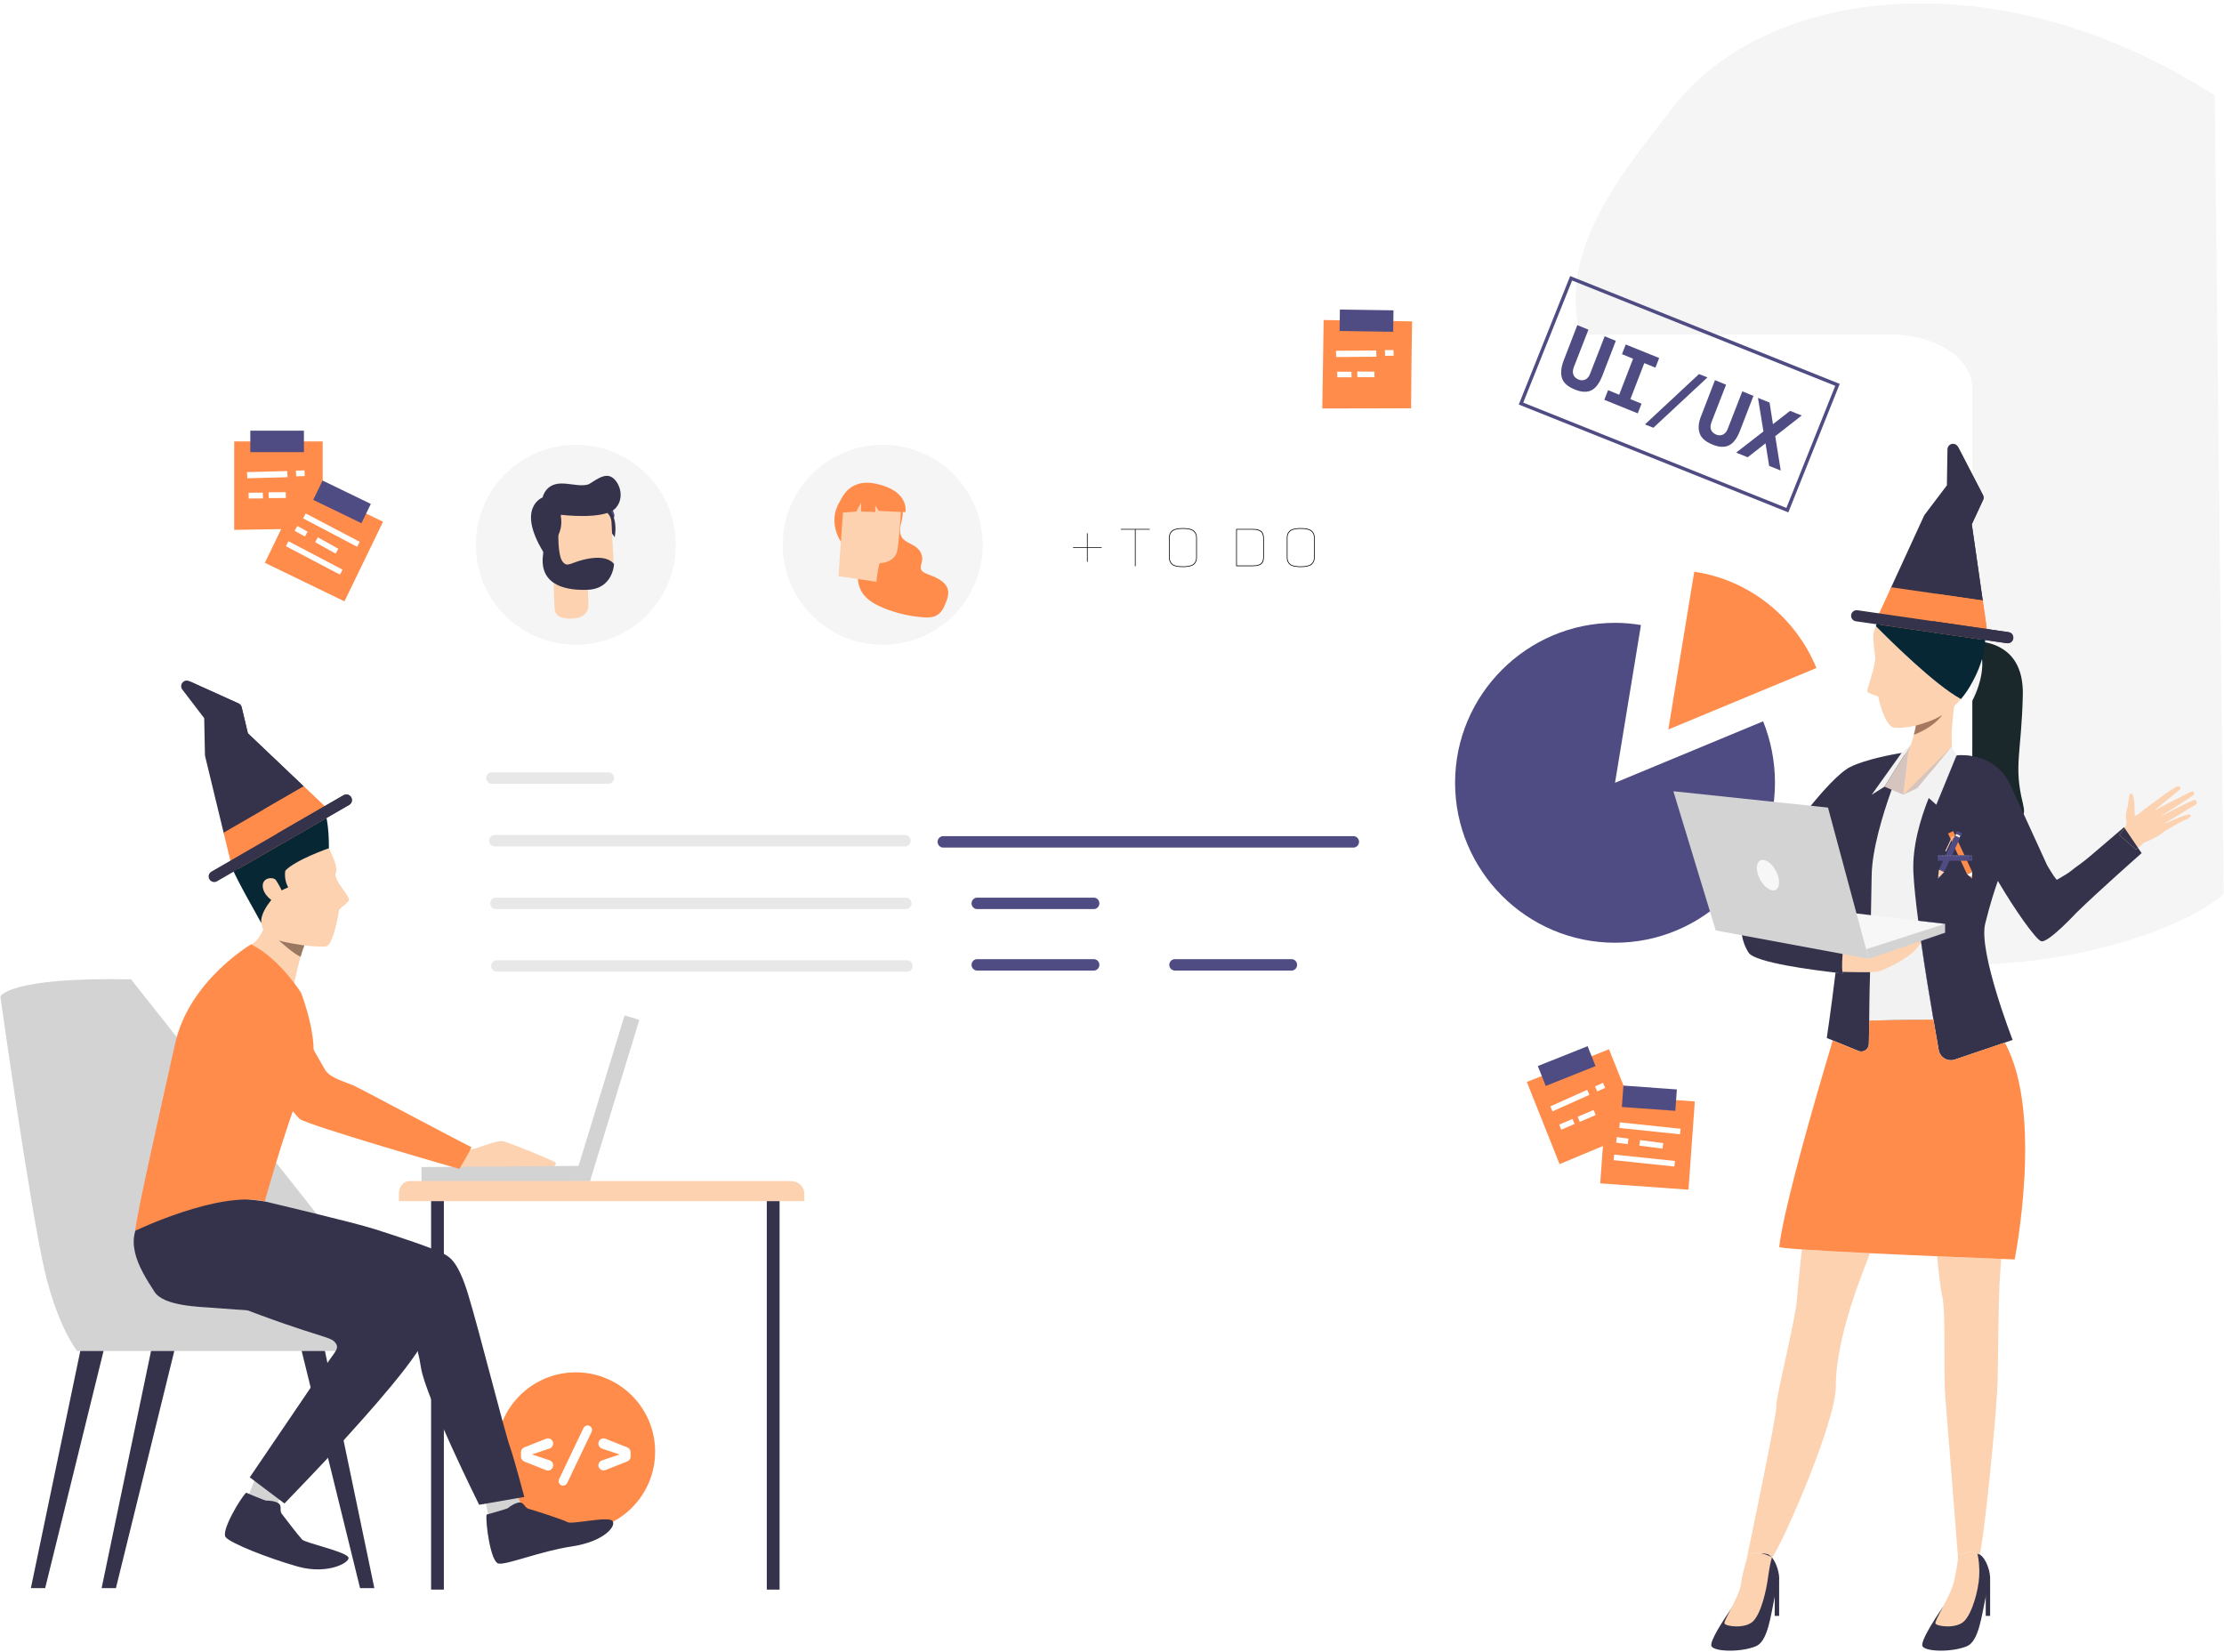 <svg width="645" height="479" viewBox="0 0 645 479" fill="none" xmlns="http://www.w3.org/2000/svg">
<path d="M644.895 259.34C636.883 266.423 615.997 275.28 589.971 278.53C558.803 282.43 493.255 278.828 482.552 252.211C472.067 226.183 501.598 207.287 494.021 173.533C486.497 139.887 469.141 134.278 458.597 98.298C451.002 72.345 471.453 49.16 484.605 31.852C512.099 -4.501 580.162 -12.311 642.298 27.663L644.895 259.34Z" fill="#D3D3D3" fill-opacity="0.23"/>
<path d="M31.906 384.189L13.102 460.578H8.958L24.908 384.024L31.906 384.189Z" fill="#34334B"/>
<path d="M52.426 384.189L33.618 460.578H29.474L45.424 384.024L52.426 384.189Z" fill="#34334B"/>
<path d="M85.615 384.189L104.423 460.578H108.565L92.617 384.024L85.615 384.189Z" fill="#34334B"/>
<path d="M103.415 391.808H22.374C22.374 391.808 16.73 384.811 12.947 368.52C8.695 350.195 0.106 288.997 0.106 288.997C0.106 288.997 2.382 283.304 38.01 284.033L101.806 364.656C101.806 364.656 103.987 384.242 103.415 391.808Z" fill="#D3D3D3"/>
<g filter="url(#filter0_d)">
<path d="M572 112.487V265.525C572 266.434 571.743 267.325 571.259 268.094L569.463 270.953C569.079 271.563 568.28 271.759 567.657 271.396V271.396C567.027 271.029 566.217 271.232 565.856 271.865C563.544 275.914 561.624 280.715 561.919 285.183C562.026 286.831 562.308 288.883 562.707 291.175C563.075 293.29 564.858 294.854 566.999 295.017L570.5 295.282C571.024 295.322 571.429 295.758 571.429 296.284V296.284C571.429 296.754 571.103 297.161 570.644 297.264L569.764 297.461L564.282 298.685C564.26 298.69 564.239 298.703 564.229 298.723V298.723C564.217 298.747 564.212 298.773 564.218 298.799C564.573 300.43 564.951 302.087 565.338 303.728C566.579 308.986 562.662 314.109 557.26 314.163C555.958 314.176 554.677 314.19 553.436 314.204C550.863 314.233 548.779 312.127 548.849 309.554C548.873 308.679 548.898 307.778 548.922 306.861C548.952 305.733 548.032 304.804 546.904 304.804V304.804C546.115 304.804 545.304 304.79 544.51 304.777C543.102 304.764 541.766 304.74 540.834 304.715C540.763 304.713 540.71 304.797 540.73 304.866V304.866C540.754 304.954 540.681 305.033 540.59 305.027C540.357 305.011 539.935 304.981 539.362 304.937C538.956 304.906 538.592 305.186 538.517 305.586C537.565 310.667 536.603 315.094 536.213 316.852C536.113 317.303 536.385 317.753 536.831 317.873V317.873C537.345 318.011 537.611 318.577 537.391 319.061C536.841 320.268 536.206 321.667 535.515 323.206C534.752 324.904 533.067 326 531.207 326H101.667C88.606 326 78 319.066 78 310.517V112.487C78 103.934 88.608 97 101.667 97H548.305C561.392 97 572 103.934 572 112.487Z" fill="white"/>
</g>
<path d="M532.907 111.611L455.658 80.707L441.12 117.045L518.369 147.949L532.907 111.611Z" stroke="#4E4C82" stroke-miterlimit="10"/>
<path d="M453.539 104.421L457.45 94.287L460.67 95.612L456.421 106.518C456.138 107.327 456.069 108.045 456.304 108.655C456.539 109.266 457.022 109.732 457.755 110.054C458.487 110.377 459.137 110.34 459.78 110.07C460.367 109.764 460.858 109.242 461.141 108.434L465.39 97.527L468.611 98.852L464.7 108.986C463.843 111.178 462.8 112.562 461.535 113.193C460.271 113.823 458.66 113.771 456.684 112.947C454.763 112.159 453.484 111.101 453.028 109.737C452.572 108.373 452.683 106.613 453.539 104.421Z" fill="#4E4C82"/>
<path d="M470.398 102.71L471.49 99.906L481.191 103.829L480.099 106.633L476.876 105.307L472.846 115.75L476.068 117.076L474.976 119.88L465.275 115.957L466.368 113.153L469.59 114.479L473.62 104.036L470.398 102.71Z" fill="#4E4C82"/>
<path d="M492.742 108.485L495.19 109.455L479.508 124.058L477.06 123.088L492.742 108.485Z" fill="#4E4C82"/>
<path d="M493.458 120.385L497.369 110.251L500.59 111.576L496.34 122.483C496.057 123.291 495.988 124.01 496.223 124.62C496.458 125.23 496.942 125.696 497.674 126.019C498.407 126.341 499.056 126.304 499.699 126.034C500.286 125.728 500.777 125.207 501.06 124.398L505.309 113.492L508.53 114.817L504.619 124.951C503.762 127.143 502.719 128.527 501.454 129.157C500.19 129.787 498.58 129.735 496.603 128.912C494.682 128.124 493.404 127.066 492.947 125.701C492.436 124.301 492.546 122.541 493.458 120.385Z" fill="#4E4C82"/>
<path d="M516.444 136.46L513.082 135.118L512.039 128.569L506.869 132.613L503.507 131.272L511.432 125.124L509.844 115.399L513.205 116.741L514.186 123.021L519.163 119.156L522.525 120.498L514.849 126.502L516.444 136.46Z" fill="#4E4C82"/>
<path d="M167 444C179.702 444 190 433.703 190 421C190 408.297 179.702 398 167 398C154.297 398 144 408.297 144 421C144 433.703 154.297 444 167 444Z" fill="#FF8C4A"/>
<path d="M151.086 422.429V421.171C151.086 420.543 151.457 420 152.028 419.771L158.371 417.257C159.371 416.857 160.428 417.6 160.428 418.657C160.428 419.314 160.028 419.886 159.4 420.086L154.286 421.8L159.4 423.514C160.028 423.714 160.428 424.286 160.428 424.943V424.971C160.428 426.029 159.343 426.771 158.371 426.371L152.028 423.857C151.486 423.6 151.086 423.057 151.086 422.429Z" fill="white"/>
<path d="M170.4 413.4C171.371 413.4 172 414.4 171.571 415.286L164.486 430.114C164.257 430.571 163.8 430.857 163.314 430.857C162.343 430.857 161.714 429.857 162.143 428.971L169.229 414.143C169.457 413.686 169.914 413.4 170.4 413.4Z" fill="white"/>
<path d="M174.571 423.543L179.686 421.829L174.571 420.114C173.971 419.914 173.543 419.343 173.543 418.686V418.657C173.543 417.6 174.629 416.857 175.6 417.257L181.943 419.771C182.514 420 182.886 420.543 182.886 421.171V422.429C182.886 423.057 182.514 423.6 181.943 423.829L175.6 426.343C174.6 426.743 173.543 426 173.543 424.943C173.543 424.314 173.971 423.743 174.571 423.543Z" fill="white"/>
<path d="M262.649 245.471H143.317C142.916 245.418 142.549 245.221 142.282 244.917C142.016 244.613 141.869 244.223 141.869 243.819C141.869 243.415 142.016 243.025 142.282 242.721C142.549 242.417 142.916 242.22 143.317 242.167H262.649C263.05 242.22 263.417 242.417 263.684 242.721C263.95 243.025 264.097 243.415 264.097 243.819C264.097 244.223 263.95 244.613 263.684 244.917C263.417 245.221 263.05 245.418 262.649 245.471V245.471Z" fill="#D3D3D3" fill-opacity="0.5"/>
<path d="M392.698 245.801H273.366C272.965 245.748 272.597 245.551 272.331 245.248C272.064 244.944 271.918 244.553 271.918 244.149C271.918 243.745 272.064 243.355 272.331 243.051C272.597 242.747 272.965 242.551 273.366 242.498H392.698C393.098 242.551 393.466 242.747 393.733 243.051C393.999 243.355 394.146 243.745 394.146 244.149C394.146 244.553 393.999 244.944 393.733 245.248C393.466 245.551 393.098 245.748 392.698 245.801H392.698Z" fill="#4E4C82"/>
<path d="M262.939 263.638H143.607C143.206 263.585 142.838 263.389 142.572 263.085C142.305 262.781 142.159 262.391 142.159 261.987C142.159 261.582 142.305 261.192 142.572 260.888C142.838 260.584 143.206 260.388 143.607 260.335H262.939C263.339 260.388 263.707 260.584 263.974 260.888C264.24 261.192 264.387 261.582 264.387 261.987C264.387 262.391 264.24 262.781 263.974 263.085C263.707 263.389 263.339 263.585 262.939 263.638V263.638Z" fill="#D3D3D3" fill-opacity="0.5"/>
<path d="M263.228 281.806H143.896C143.496 281.753 143.128 281.556 142.862 281.252C142.595 280.948 142.448 280.558 142.448 280.154C142.448 279.75 142.595 279.36 142.862 279.056C143.128 278.752 143.496 278.555 143.896 278.502H263.228C263.629 278.555 263.997 278.752 264.263 279.056C264.53 279.36 264.677 279.75 264.677 280.154C264.677 280.558 264.53 280.948 264.263 281.252C263.997 281.556 263.629 281.753 263.228 281.806V281.806Z" fill="#D3D3D3" fill-opacity="0.5"/>
<path d="M317.391 263.638H283.214C282.813 263.585 282.445 263.389 282.179 263.085C281.912 262.781 281.765 262.391 281.765 261.987C281.765 261.582 281.912 261.192 282.179 260.888C282.445 260.584 282.813 260.388 283.214 260.335H317.391C317.792 260.388 318.16 260.584 318.426 260.888C318.692 261.192 318.839 261.582 318.839 261.987C318.839 262.391 318.692 262.781 318.426 263.085C318.16 263.389 317.792 263.585 317.391 263.638V263.638Z" fill="#4E4C82"/>
<path d="M317.391 281.475H283.214C282.813 281.422 282.445 281.226 282.179 280.922C281.912 280.618 281.765 280.228 281.765 279.824C281.765 279.42 281.912 279.029 282.179 278.725C282.445 278.422 282.813 278.225 283.214 278.172H317.391C317.792 278.225 318.16 278.422 318.426 278.725C318.692 279.029 318.839 279.42 318.839 279.824C318.839 280.228 318.692 280.618 318.426 280.922C318.16 281.226 317.792 281.422 317.391 281.475V281.475Z" fill="#4E4C82"/>
<path d="M374.74 281.475H340.562C340.162 281.422 339.794 281.226 339.527 280.922C339.261 280.618 339.114 280.228 339.114 279.824C339.114 279.42 339.261 279.029 339.527 278.725C339.794 278.422 340.162 278.225 340.562 278.172H374.74C375.141 278.225 375.508 278.422 375.775 278.725C376.041 279.029 376.188 279.42 376.188 279.824C376.188 280.228 376.041 280.618 375.775 280.922C375.508 281.226 375.141 281.422 374.74 281.475V281.475Z" fill="#4E4C82"/>
<path d="M176.626 227.303H142.448C142.048 227.25 141.68 227.054 141.413 226.75C141.147 226.446 141 226.056 141 225.652C141 225.247 141.147 224.857 141.413 224.553C141.68 224.249 142.048 224.053 142.448 224H176.626C177.026 224.053 177.394 224.249 177.661 224.553C177.927 224.857 178.074 225.247 178.074 225.652C178.074 226.056 177.927 226.446 177.661 226.75C177.394 227.054 177.026 227.25 176.626 227.303Z" fill="#D3D3D3" fill-opacity="0.5"/>
<path d="M315.24 162.94V158.9H311.2V158.7H315.24V154.66H315.44V158.7H319.48V158.9H315.44V162.94H315.24ZM329.148 164.2V153.6H325.048V153.4H333.448V153.6H329.348V164.2H329.148ZM347.115 161.76C347.115 162.56 346.828 163.213 346.255 163.72C345.682 164.213 344.615 164.46 343.055 164.46C341.495 164.46 340.435 164.213 339.875 163.72C339.315 163.213 339.035 162.56 339.035 161.76V155.86C339.035 155.06 339.315 154.413 339.875 153.92C340.435 153.413 341.495 153.16 343.055 153.16C344.615 153.16 345.682 153.413 346.255 153.92C346.828 154.413 347.115 155.06 347.115 155.86V161.76ZM339.235 161.76C339.235 162.507 339.502 163.113 340.035 163.58C340.568 164.033 341.575 164.26 343.055 164.26C344.535 164.26 345.548 164.033 346.095 163.58C346.642 163.113 346.915 162.507 346.915 161.76V155.86C346.915 155.113 346.642 154.513 346.095 154.06C345.548 153.593 344.535 153.36 343.055 153.36C341.575 153.36 340.568 153.593 340.035 154.06C339.502 154.513 339.235 155.113 339.235 155.86V161.76ZM358.513 164.2V153.4H363.353C364.033 153.4 364.58 153.473 364.993 153.62C365.42 153.767 365.746 153.967 365.973 154.22C366.2 154.46 366.353 154.753 366.433 155.1C366.513 155.433 366.553 155.793 366.553 156.18V161.48C366.553 161.867 366.513 162.227 366.433 162.56C366.366 162.893 366.22 163.18 365.993 163.42C365.766 163.66 365.44 163.853 365.013 164C364.586 164.133 364.033 164.2 363.353 164.2H358.513ZM363.353 153.6H358.713V164H363.353C363.993 164 364.506 163.94 364.893 163.82C365.293 163.687 365.6 163.513 365.813 163.3C366.026 163.073 366.166 162.807 366.233 162.5C366.313 162.18 366.353 161.84 366.353 161.48V156.18C366.353 155.82 366.313 155.48 366.233 155.16C366.153 154.84 366.006 154.567 365.793 154.34C365.58 154.113 365.273 153.933 364.873 153.8C364.486 153.667 363.98 153.6 363.353 153.6ZM381.275 161.76C381.275 162.56 380.988 163.213 380.415 163.72C379.842 164.213 378.775 164.46 377.215 164.46C375.655 164.46 374.595 164.213 374.035 163.72C373.475 163.213 373.195 162.56 373.195 161.76V155.86C373.195 155.06 373.475 154.413 374.035 153.92C374.595 153.413 375.655 153.16 377.215 153.16C378.775 153.16 379.842 153.413 380.415 153.92C380.988 154.413 381.275 155.06 381.275 155.86V161.76ZM373.395 161.76C373.395 162.507 373.662 163.113 374.195 163.58C374.728 164.033 375.735 164.26 377.215 164.26C378.695 164.26 379.708 164.033 380.255 163.58C380.802 163.113 381.075 162.507 381.075 161.76V155.86C381.075 155.113 380.802 154.513 380.255 154.06C379.708 153.593 378.695 153.36 377.215 153.36C375.735 153.36 374.728 153.593 374.195 154.06C373.662 154.513 373.395 155.113 373.395 155.86V161.76Z" fill="black"/>
<path d="M93.675 153.238L93.409 153.241L93.402 153.239L87.644 153.34L85.793 153.368L85.785 153.366L81.547 153.444L78.2 153.5L67.925 153.67L67.928 128.019L72.59 128.013L72.598 128.015L88.141 128.024L93.579 128.022L93.582 136.474L93.581 139.379L93.605 142.844L93.626 146.317L93.661 151.555L93.675 153.238Z" fill="#FF8C4A"/>
<path d="M72.594 124.907L88.142 124.905L88.143 131.124L72.595 131.126L72.594 124.907Z" fill="#4E4C82"/>
<path d="M111.086 151.31L99.904 174.401L76.813 163.219L77.957 160.866L81.547 153.444L87.996 140.128L92.199 142.162L93.605 142.844L106.191 148.941L111.086 151.31Z" fill="#FF8C4A"/>
<path d="M107.543 146.144L106.191 148.941L104.831 151.737L93.626 146.317L90.837 144.966L92.199 142.162L93.551 139.365L93.581 139.379L104.852 144.838L107.543 146.144Z" fill="#4E4C82"/>
<path opacity="0.1" d="M93.581 139.379L93.551 139.365L92.199 142.162L87.996 140.128L81.547 153.444L78.2 153.5L82.628 144.357L82.908 143.77L82.91 143.762L85.868 137.665L86.433 136.5L86.448 136.47L86.5 136.497L88.365 137.399L90.643 138.502L91.996 135.705L93.582 136.474L93.581 139.379Z" fill="#FF8C4A"/>
<path d="M87.902 150.338L88.657 148.902L104.332 157.138L103.578 158.574L87.902 150.338Z" fill="white"/>
<path d="M91.398 157.254L92.186 155.838L98.124 159.142L97.336 160.558L91.398 157.254Z" fill="white"/>
<path d="M85.464 153.954L86.252 152.538L89.221 154.19L88.433 155.606L85.464 153.954Z" fill="white"/>
<path d="M82.915 158.409L83.669 156.973L99.345 165.208L98.59 166.645L82.915 158.409Z" fill="white"/>
<path d="M85.825 136.481L88.308 136.417L88.393 138.071L85.91 138.135L85.825 136.481Z" fill="white"/>
<path d="M71.637 136.92L83.303 136.616L83.387 138.4L71.721 138.704L71.637 136.92Z" fill="white"/>
<path d="M77.895 142.763L82.861 142.729L82.917 144.424L77.95 144.458L77.895 142.763Z" fill="white"/>
<path d="M72.076 142.899L76.212 142.87L76.268 144.553L72.132 144.582L72.076 142.899Z" fill="white"/>
<path d="M476.065 327.678L475.82 327.778L475.812 327.78L470.501 330.005L468.792 330.717L468.784 330.719L464.876 332.36L461.788 333.652L452.306 337.614L442.81 313.786L447.138 312.054L447.146 312.053L461.587 306.305L466.639 304.29L469.771 312.14L470.846 314.838L472.151 318.048L473.457 321.266L475.429 326.119L476.065 327.678Z" fill="#FF8C4A"/>
<path d="M445.992 309.167L460.434 303.408L462.737 309.184L448.296 314.943L445.992 309.167Z" fill="#4E4C82"/>
<path d="M491.525 319.439L489.689 345.029L464.098 343.193L464.29 340.584L464.876 332.36L465.935 317.603L470.593 317.936L472.151 318.048L486.101 319.051L491.525 319.439Z" fill="#FF8C4A"/>
<path d="M486.321 315.952L486.101 319.051L485.872 322.152L473.457 321.266L470.366 321.044L470.593 317.936L470.813 314.836L470.846 314.838L483.337 315.736L486.321 315.952Z" fill="#4E4C82"/>
<path opacity="0.1" d="M470.846 314.838L470.813 314.836L470.593 317.936L465.935 317.603L464.876 332.36L461.788 333.652L462.516 323.519L462.558 322.87L462.556 322.862L463.046 316.103L463.14 314.811L463.143 314.778L463.201 314.784L465.268 314.931L467.792 315.112L468.013 312.013L469.771 312.14L470.846 314.838Z" fill="#FF8C4A"/>
<path d="M469.629 327.122L469.798 325.508L487.409 327.354L487.24 328.967L469.629 327.122Z" fill="white"/>
<path d="M475.438 332.251L475.645 330.644L482.384 331.515L482.177 333.122L475.438 332.251Z" fill="white"/>
<path d="M468.704 331.383L468.911 329.776L472.281 330.211L472.073 331.819L468.704 331.383Z" fill="white"/>
<path d="M467.985 336.465L468.154 334.852L485.765 336.697L485.596 338.311L467.985 336.465Z" fill="white"/>
<path d="M462.581 315.072L464.886 314.032L465.529 315.492L463.224 316.532L462.581 315.072Z" fill="white"/>
<path d="M449.613 320.87L460.314 316.071L460.953 317.515L450.252 322.314L449.613 320.87Z" fill="white"/>
<path d="M457.555 323.887L462.167 321.912L462.781 323.378L458.17 325.353L457.555 323.887Z" fill="white"/>
<path d="M452.196 326.155L456.042 324.506L456.657 325.974L452.811 327.623L452.196 326.155Z" fill="white"/>
<path d="M409.246 118.415L408.981 118.414L408.973 118.412L403.215 118.426L401.363 118.426L401.355 118.425L397.117 118.439L393.769 118.444L383.493 118.459L383.882 92.812L388.543 92.876L388.551 92.877L404.092 93.12L409.53 93.201L409.406 101.651L409.361 104.556L409.333 108.021L409.302 111.494L409.258 116.732L409.246 118.415Z" fill="#FF8C4A"/>
<path d="M388.594 89.77L404.14 90.002L404.047 96.22L388.501 95.988L388.594 89.77Z" fill="#4E4C82"/>
<path d="M401.649 101.539L404.132 101.515L404.194 103.173L401.711 103.197L401.649 101.539Z" fill="white"/>
<path d="M387.454 101.736L399.126 101.639L399.185 103.455L387.514 103.552L387.454 101.736Z" fill="white"/>
<path d="M393.624 107.744L398.588 107.781L398.623 109.399L393.66 109.362L393.624 107.744Z" fill="white"/>
<path d="M387.805 107.786L391.938 107.817L391.973 109.435L387.84 109.404L387.805 107.786Z" fill="white"/>
<path d="M514.774 227.018C514.774 252.574 493.943 273.405 468.387 273.405C442.831 273.405 422 252.574 422 227.018C422 201.463 442.831 180.632 468.387 180.632C470.964 180.632 473.326 180.846 475.903 181.276L468.387 227.018L511.338 209.194C513.485 214.563 514.774 220.576 514.774 227.018Z" fill="#4E4C82"/>
<path d="M526.8 193.732L483.849 211.556L491.366 165.814C507.472 168.176 520.787 179.128 526.8 193.732Z" fill="#FF8C4A"/>
<circle cx="167" cy="158" r="29" fill="#D3D3D3" fill-opacity="0.23"/>
<path d="M154.665 150.836C154.665 150.836 154.465 143.209 165.972 142.674C175.941 142.205 177.279 146.353 178.149 149.163C179.018 151.973 166.909 159.6 166.909 159.6L154.665 150.836Z" fill="#4E4C82"/>
<path d="M160.821 176.259L160.218 160.938L170.053 160.537L170.655 175.323C170.789 178.066 168.648 179.27 165.905 179.404C163.162 179.471 160.887 178.935 160.821 176.259Z" fill="#FCD2B1"/>
<path d="M160.218 162.611C160.218 162.611 158.814 171.71 170.589 173.918L170.254 166.893L160.218 162.611Z" fill="#FCD2B1"/>
<path d="M173.131 144.815C169.585 144.882 180.089 144.681 178.282 155.787L174.803 151.037L173.131 144.815Z" fill="#34334B"/>
<path d="M168.715 170.84C174.001 170.573 178.149 167.227 177.881 161.942L177.346 151.438C177.212 149.163 175.272 147.357 172.997 147.491L162.159 148.026C159.884 148.16 158.078 150.1 158.211 152.375L158.613 161.407C158.947 166.625 164.3 171.041 168.715 170.84Z" fill="#FCD2B1"/>
<path d="M159.282 158.396C159.282 158.396 164.5 154.917 162.226 147.959L156.873 148.227C156.873 148.227 156.07 147.022 155 148.695C153.93 150.301 156.405 157.928 156.405 157.928L159.282 158.396Z" fill="#34334B"/>
<path d="M160.754 154.583L162.694 149.297C162.694 149.297 175.472 150.903 178.617 147.29C181.628 143.811 179.152 138.593 176.61 138.057C174.603 137.656 172.462 139.462 170.923 140.332C169.384 141.202 165.771 140.399 164.634 140.332C163.564 140.265 158.813 139.329 157.342 144.279C157.342 144.279 149.648 147.156 157.609 160.136C157.676 160.136 160.821 158.195 160.754 154.583Z" fill="#34334B"/>
<path d="M161.958 153.847C161.958 153.847 161.623 160.872 163.162 162.879C164.701 164.886 165.571 162.812 171.124 161.942C176.677 161.072 178.082 163.615 178.082 163.615C178.082 163.615 177.814 170.706 170.522 171.041C164.835 171.308 156.338 170.104 157.475 161.005C158.546 151.973 158.144 149.632 158.144 149.632L161.958 153.847Z" fill="#34334B"/>
<circle cx="256" cy="158" r="29" fill="#D3D3D3" fill-opacity="0.23"/>
<path d="M261.558 147.448C262.102 148.839 261.678 150.35 261.316 151.802C260.953 153.253 260.771 154.886 261.739 156.095C262.706 157.304 264.521 157.728 265.79 158.756C267 159.723 267.665 161.235 267.423 162.626C267.242 163.593 266.697 164.621 267.302 165.468C267.605 165.891 268.149 166.133 268.693 166.375C269.842 166.859 271.051 167.282 272.14 167.887C273.228 168.491 274.196 169.277 274.68 170.366C275.345 171.817 274.861 173.45 274.256 174.901C273.712 176.352 272.926 177.864 271.414 178.59C270.265 179.134 268.874 179.134 267.544 179.013C263.674 178.711 259.864 177.804 256.297 176.352C254.059 175.445 251.882 174.236 250.491 172.482C248.315 169.701 248.556 166.073 249.161 162.807C249.524 160.993 250.008 159.118 251.459 157.728C252.85 156.397 254.966 155.672 257.083 155.611C259.199 155.49 259.502 146.843 261.558 147.448Z" fill="#FF8C4A"/>
<path d="M244.142 157.486C242.389 155.007 241.663 151.983 242.147 149.08C242.691 146.238 244.444 143.578 246.984 141.824" fill="#FF8C4A"/>
<path d="M254.241 168.733C254.12 167.645 255.027 163.351 255.027 163.351C255.027 163.351 259.683 163.351 260.288 159.421C260.892 155.49 261.437 146.359 261.437 146.359L253.334 142.005L244.565 147.266L243.175 167.101L254.241 168.733Z" fill="#FCD2B1"/>
<path d="M255.027 163.351C255.027 163.351 251.943 163.109 249.101 161.054C249.101 161.054 250.189 164.077 254.845 164.319L255.027 163.351Z" fill="#FCD2B1"/>
<path d="M262.586 148.536C262.586 148.536 263.916 142.308 253.878 140.252C243.84 138.256 242.691 148.778 242.691 148.778L248.315 148.355L249.766 145.755L249.705 148.355L253.878 148.476L253.817 146.541L254.845 148.173L262.586 148.536Z" fill="#FF8C4A"/>
<path d="M627.739 241.054C627.719 241.074 627.699 241.074 627.699 241.074C627.679 241.114 627.641 241.152 627.601 241.192C625.159 243.318 621.797 244.183 621.446 244.659C621.248 244.933 620.579 245.482 620.065 245.898C619.711 246.166 619.438 246.369 619.438 246.369L614.594 242.1C614.594 242.1 615.54 241.232 616.171 240.152C616.603 239.447 616.881 238.62 616.68 237.908C616.229 236.376 616.896 234.666 617.056 233.956C617.272 233.011 617.37 229.965 618.074 230.143C619.26 230.416 618.979 235.295 619.12 236.338C619.26 237.186 621.459 234.924 622.798 234.077C622.798 234.077 622.898 233.999 623.074 233.881C623.229 233.783 623.367 233.726 623.485 233.706C623.801 233.643 624.45 234.059 625.177 234.709C625.22 234.749 625.237 234.786 625.277 234.826C625.809 235.298 626.358 235.91 626.849 236.574C626.869 236.594 626.869 236.614 626.889 236.637C627.361 237.283 627.777 237.993 627.99 238.66C628.012 238.68 628.012 238.717 628.03 238.758C628.313 239.62 628.288 240.447 627.739 241.054Z" fill="#FCD2B1"/>
<path d="M622.81 234.072C622.81 234.072 630.692 228.03 631.55 228.065C632.415 228.11 632.718 228.549 632.004 229.148C631.289 229.747 624.558 235.205 624.558 235.205C624.558 235.205 635.085 229.622 635.802 229.496C636.216 229.424 636.532 230.221 636.178 230.579C635.825 230.933 626.027 237.093 626.027 237.093C626.027 237.093 635.865 231.898 636.491 231.976C637.045 232.039 637.437 232.951 636.732 233.382C636.033 233.819 627.168 239.156 627.168 239.156C627.168 239.156 634.568 235.832 635.062 236.203C635.361 236.433 635.789 236.937 633.854 237.74C631.921 238.537 627.704 241.089 627.704 241.089L622.81 234.072Z" fill="#FCD2B1"/>
<path d="M583.985 236.481L580.943 229.369C580.927 229.32 580.911 229.268 580.879 229.219C578.733 224.049 574.884 222.287 572 221.735L572.014 208.647V203.248C574.824 197.692 576.3 190.781 573.064 186C574.728 186.039 578.073 186.368 581.039 188.367C584.145 190.431 586.828 194.322 586.656 201.601C586.245 218.633 583.955 221.973 586.672 233.01C587.676 237.103 586.264 237.603 583.985 236.481Z" fill="#1A282B"/>
<path d="M515.988 458.344L515.968 458.364C515.945 458.677 515.89 458.976 515.792 459.206C515.356 460.254 515.023 461.571 514.709 463.045C513.528 468.573 512.721 476.069 509.181 477.466C504.696 479.253 497.338 479.017 496.377 477.466C495.59 476.182 500.173 469.303 501.843 466.898C501.843 466.898 501.823 466.898 501.843 466.878C502.201 466.369 502.417 466.076 502.417 466.076C507.532 460.625 507.649 455.513 507.293 453.011C507.155 452.009 506.94 451.419 506.94 451.419C506.94 451.419 508.77 450.552 510.836 450.494C511.307 450.474 511.799 450.494 512.27 450.572C512.842 450.67 513.373 451.046 513.847 451.615C513.884 451.635 513.884 451.655 513.902 451.673C513.92 451.69 513.945 451.713 513.96 451.75C515.301 453.428 516.146 456.494 515.988 458.344Z" fill="#34334B"/>
<path d="M513.902 451.655C513.902 451.655 513.902 451.655 513.902 451.675C513.882 451.733 513.862 451.813 513.824 451.931L513.804 451.956V451.971C513.804 451.991 513.804 451.991 513.804 451.991C513.609 452.7 513.177 454.43 512.801 457.226C512.29 461.217 510.773 467.886 508.434 470.187C506.095 472.489 500.331 471.682 500.116 470.799C500.018 470.408 500.845 468.831 501.843 466.901C501.843 466.901 501.823 466.901 501.843 466.881C503.106 464.424 504.638 461.393 504.874 459.545C505.207 457.048 505.917 454.491 506.391 452.914C506.679 451.953 506.9 451.342 506.9 451.342C507.92 450.241 509.457 450.201 510.833 450.494C512.287 450.793 513.569 451.459 513.844 451.615C513.882 451.635 513.902 451.655 513.902 451.655Z" fill="#FCD2B1"/>
<path d="M577.166 458.344V458.422C577.144 458.715 577.068 458.996 576.986 459.204C576.554 460.272 576.221 461.628 575.887 463.14C574.702 468.648 573.879 476.067 570.377 477.463C565.892 479.251 558.518 479.015 557.573 477.463C556.61 475.906 563.357 466.231 563.357 466.231L563.38 466.211C569.552 459.58 568.451 453.445 568.04 451.888C567.958 451.652 567.917 451.517 567.917 451.517L567.942 451.497C568.236 451.379 571.051 450.141 573.468 450.572C573.706 450.612 573.922 450.69 574.138 450.828C576.045 451.911 577.382 456.062 577.166 458.344Z" fill="#34334B"/>
<path d="M574 457.223C573.784 461.235 571.971 467.883 569.632 470.185C567.273 472.486 561.509 471.679 561.294 470.797C561.191 470.36 562.199 468.455 563.357 466.234L563.38 466.214C564.636 463.789 566.09 461.019 566.523 459.329C567.253 456.617 567.742 452.954 567.88 451.858C567.902 451.637 567.92 451.52 567.92 451.52L567.945 451.5C570.186 449.08 573.471 450.574 573.471 450.574C573.471 450.574 573.526 450.795 573.626 451.226C573.819 452.229 574.155 454.368 574 457.223Z" fill="#FCD2B1"/>
<path d="M542.347 281.932C542.27 287.029 542.169 291.925 542.112 295.982C542.069 298.416 542.034 300.54 542.014 302.215C541.991 302.41 541.991 302.606 541.991 302.784C541.971 304.341 540.399 305.359 538.983 304.792L532.021 301.941L531.527 301.741L529.799 301.031C529.799 301.031 531.101 292.302 532.337 282.073C533.635 282.228 534.423 282.308 534.423 282.308C534.382 282.195 534.345 282.035 534.325 281.819C535.23 281.86 536.586 281.897 538.023 281.917C538.792 281.937 539.58 281.957 540.344 281.957C541.049 281.952 541.736 281.952 542.347 281.932Z" fill="#34334B"/>
<path d="M542.287 363.45C542.19 363.764 542.069 364.097 541.954 364.411C540.753 367.795 532.409 387.293 532.409 402.218C532.409 412.291 517.52 446.483 513.96 451.753C513.942 451.713 513.92 451.695 513.902 451.675C513.902 451.655 513.902 451.655 513.902 451.655C513.902 451.655 513.882 451.635 513.847 451.615C513.376 451.046 512.842 450.67 512.27 450.572C511.799 450.494 511.307 450.474 510.836 450.494C509.457 450.201 507.923 450.239 506.902 451.342C506.902 451.342 506.682 451.953 506.393 452.914C506.393 452.914 515.441 410.01 515.163 407.849C514.89 405.705 520.731 382.905 521.145 376.863C521.28 374.757 521.832 369.131 522.577 362.35C527.455 362.703 534.598 363.074 542.287 363.45Z" fill="#FCD2B1"/>
<path d="M580.37 365.103C580.215 367.189 580.057 369.367 579.919 371.674C579.663 375.983 579.508 389.675 579.37 399.605C579.229 409.227 575.216 447.94 574.135 450.83C573.919 450.692 573.704 450.615 573.466 450.574C573.466 450.574 570.179 449.08 567.94 451.5L567.915 451.52C567.915 451.52 567.897 451.638 567.875 451.858C567.875 451.858 564.886 413.753 564.197 405.414C563.512 397.05 564.47 380.491 563.212 375.59C562.858 374.136 562.349 369.826 561.798 364.338C569.514 364.671 576.319 364.945 580.37 365.103Z" fill="#FCD2B1"/>
<path d="M557.122 272.982C558.24 280.852 559.596 289.13 560.737 295.721C554.462 295.761 547.482 295.882 542.109 295.982C542.164 291.928 542.265 287.032 542.345 281.932C541.733 281.952 541.046 281.952 540.337 281.952C540.969 281.145 541.658 280.303 542.383 279.495C543.054 278.708 543.759 277.943 544.509 277.194C544.684 276.998 544.882 276.823 545.08 276.625C546.893 274.872 548.878 273.295 550.982 272.155C551.491 271.841 552.025 271.585 552.554 271.372C553.91 270.761 555.327 270.349 556.746 270.186C556.884 270.186 557.001 270.171 557.119 270.171C557.806 270.131 558.473 270.131 559.163 270.186C560.263 270.309 561.386 270.583 562.504 271.059L557.154 272.887C557.139 272.922 557.139 272.942 557.122 272.982Z" fill="#313657"/>
<path d="M515.983 458.344V468.638H514.699V460.681L515.983 458.344Z" fill="#34334B"/>
<path d="M577.174 458.344V468.638H575.895V460.681L577.174 458.344Z" fill="#34334B"/>
<path d="M566.782 204.721C566.366 207.594 565.796 212.591 566.072 216.645C566.112 217.41 566.187 218.139 566.308 218.809C566.308 218.829 566.308 218.829 566.308 218.849C566.328 219.004 566.365 219.162 566.386 219.32C566.503 219.791 566.624 220.245 566.757 220.641L565.521 223.667C565.262 223.708 564.969 223.745 564.676 223.765C564.102 223.785 563.49 223.785 562.825 223.765C562.096 223.725 561.311 223.647 560.521 223.57H560.504C560.426 223.55 560.348 223.55 560.268 223.529C559.915 223.489 559.539 223.432 559.185 223.392H559.165C556.686 223.038 554.306 222.524 553.008 222.231H552.985C552.378 222.093 552.002 221.99 552.002 221.99C552.002 221.99 552.652 220.458 553.459 218.214C553.517 218.019 553.597 217.803 553.675 217.583L554.206 215.991V215.971L554.224 215.951C554.444 215.246 554.68 214.496 554.896 213.727C554.953 213.531 555.016 213.316 555.051 213.1C555.209 212.526 555.349 211.959 555.467 211.385C555.52 211.052 555.605 210.738 555.66 210.42C556.094 208.001 556.214 205.699 555.66 204.044C554.346 200.151 560.933 201.018 564.673 201.806C566.107 202.099 567.13 202.392 567.13 202.392C567.13 202.392 566.977 203.307 566.782 204.721Z" fill="#FCD2B1"/>
<path d="M566.386 219.318C566.13 219.298 565.934 219.277 565.799 219.26C565.681 219.26 565.618 219.26 565.618 219.26L565.285 219.24L564.678 219.182L563.929 219.125L563.518 219.084L553.484 218.217C553.484 218.217 553.484 218.217 553.464 218.217C553.386 218.237 553.128 218.275 552.714 218.355C552.559 218.375 552.399 218.413 552.203 218.453C551.947 218.493 551.654 218.55 551.318 218.608C548.43 219.182 543.097 220.323 538.65 221.855C534.087 223.432 528.518 230.003 525.645 233.733C524.427 235.31 523.68 236.373 523.68 236.373C523.68 236.373 526.034 241.922 528.849 248.748C530.622 253.096 532.588 257.954 534.24 262.224C534.24 262.224 534.24 262.224 534.24 262.244C534.556 263.051 534.849 263.796 535.125 264.546C536.248 267.519 537.153 270.074 537.624 271.743C537.88 272.649 538.035 273.691 538.116 274.872C538.133 274.892 538.133 274.93 538.133 274.95C538.196 275.72 538.213 276.522 538.213 277.369C538.213 278.803 538.133 280.343 538.015 281.912C538.785 281.932 539.572 281.952 540.337 281.952C541.046 281.952 541.733 281.952 542.345 281.932C542.267 287.029 542.167 291.926 542.109 295.982C547.482 295.884 554.462 295.761 560.737 295.721C559.596 289.13 558.24 280.849 557.122 272.982C557.14 272.942 557.14 272.924 557.16 272.884L562.51 271.057L564.124 270.502V267.928L556.317 267.023C555.59 261.494 555.056 256.495 554.901 252.837C554.587 245.579 556.849 237.732 559.366 231.399L561.55 233.347L564.678 225.733L565.523 223.667L566.759 220.641L567.273 219.398C566.937 219.358 566.621 219.338 566.386 219.318Z" fill="#F2F2F2"/>
<path d="M566.298 218.839L552 230.492L553.477 218.217C553.477 218.217 561.81 216.419 566.298 218.839Z" fill="#FCD2B1"/>
<path d="M564.122 267.928V270.502L562.507 271.057L557.157 272.884C557.137 272.924 557.137 272.942 557.119 272.982V272.884C557.059 272.473 556.999 272.077 556.941 271.683C556.919 271.528 556.901 271.37 556.884 271.232C556.826 270.914 556.786 270.6 556.746 270.282V270.184C556.588 269.106 556.452 268.063 556.312 267.02L564.122 267.928Z" fill="#494F80"/>
<path d="M567.429 219.395H567.273L566.759 220.639L565.523 223.665L564.678 225.731L561.549 233.345L559.366 231.397C560.547 228.463 561.788 225.849 562.828 223.763C563.558 222.309 564.204 221.128 564.678 220.263C564.716 220.205 564.736 220.165 564.776 220.107V220.087C564.794 220.087 564.794 220.067 564.794 220.067C564.992 219.734 565.15 219.455 565.285 219.24C565.501 218.869 565.618 218.671 565.618 218.671C565.799 218.711 565.952 218.728 566.132 218.769H566.152C566.21 218.784 566.27 218.784 566.308 218.809C566.679 218.881 567.058 218.964 567.409 219.064C567.409 219.182 567.408 219.298 567.429 219.395Z" fill="#494F80"/>
<path d="M552.674 218.671C552.674 218.671 550.746 223.018 548.6 229.038C545.945 236.451 542.977 246.367 542.819 253.76C542.759 256.673 542.679 260.762 542.603 265.408C542.561 268.003 542.526 270.756 542.463 273.591C542.463 274.022 542.463 274.454 542.443 274.89C542.423 275.875 542.423 276.878 542.403 277.858C542.403 277.878 542.403 277.878 542.403 277.903C542.383 278.412 542.383 278.961 542.383 279.495C542.363 280.323 542.343 281.125 542.343 281.935C541.731 281.955 541.044 281.955 540.334 281.955C539.57 281.955 538.783 281.935 538.013 281.915C536.579 281.895 535.222 281.857 534.315 281.817C534.335 282.033 534.373 282.193 534.413 282.306C534.413 282.306 533.625 282.228 532.327 282.07C532.545 280.225 532.763 278.294 532.979 276.384C532.996 276.168 533.019 275.933 533.034 275.717C533.212 274.2 533.37 272.686 533.505 271.187C533.743 268.85 533.939 266.569 534.079 264.425C534.137 263.676 534.197 262.951 534.235 262.241C534.235 262.221 534.235 262.221 534.235 262.221C534.373 259.955 534.45 257.892 534.45 256.139L528.844 248.746L521.233 238.692C521.233 238.692 522.865 236.489 525.167 233.673C528.569 229.506 533.447 223.998 536.614 222.426C541.021 220.223 548.989 218.768 551.486 218.352L551.506 218.332C551.997 218.255 552.276 218.214 552.276 218.214L552.195 218.45L552.04 218.881C552.175 218.829 552.293 218.768 552.451 218.748H552.471C552.536 218.711 552.614 218.686 552.674 218.671Z" fill="#34334B"/>
<path d="M557.237 272.47C557.22 272.608 557.197 272.744 557.159 272.882C557.139 272.922 557.139 272.939 557.122 272.979C555.821 277.229 546.224 281.401 544.727 281.774C544.356 281.872 543.468 281.93 542.348 281.93C541.736 281.95 541.049 281.95 540.339 281.95C539.575 281.95 538.787 281.93 538.018 281.91C536.584 281.89 535.227 281.852 534.32 281.812C533.63 281.792 533.199 281.772 533.199 281.772V276.442H533.239C533.342 276.402 533.751 276.266 534.36 276.051C535.227 275.772 536.523 275.361 538.06 274.89C538.078 274.89 538.103 274.87 538.118 274.87C538.963 274.614 539.908 274.341 540.871 274.042C541.402 273.904 541.931 273.749 542.465 273.591C545.928 272.646 549.688 271.721 552.556 271.367C553.01 271.29 553.424 271.249 553.815 271.229C554.976 271.132 555.901 271.184 556.49 271.405C556.666 271.483 556.826 271.56 556.944 271.678C557.179 271.864 557.297 272.114 557.237 272.47Z" fill="#FCD2B1"/>
<path d="M564.122 267.928L559.168 270.184L556.886 271.232L556.49 271.41L545.083 276.625L542.405 277.858L541.957 278.054L538.136 274.95L538.06 274.89L533.513 271.189L523.68 263.207L534.087 264.425L535.127 264.543L538.412 264.917L542.603 265.41L556.315 267.023L564.122 267.928Z" fill="#F7F7F7"/>
<path d="M564.122 267.928V270.502L562.51 271.056L557.159 272.882H557.122L544.511 277.191L542.405 277.901L541.956 278.054L541.207 275.283L542.445 274.89L550.984 272.152L553.815 271.232L556.748 270.282L557.122 270.169L564.122 267.928Z" fill="#D3D3D3"/>
<path d="M554.221 215.948L546.542 228.148L542.821 230.492L551.488 218.35L554.221 215.948Z" fill="#F2F2F2"/>
<path d="M546.542 228.148L552 230.492L553.477 218.217L554.221 215.948L546.542 228.148Z" fill="#D6C5BE"/>
<path d="M534.322 281.814C534.342 282.03 534.38 282.191 534.42 282.303C534.42 282.303 533.633 282.226 532.334 282.068C526.297 281.383 509.066 279.197 507.156 276.324C506.015 274.596 505.443 272.724 505.187 271.252V271.232C504.894 269.695 504.917 268.592 504.917 268.592L533.044 275.717L534.363 276.051L534.42 276.071C534.42 276.071 534.398 276.286 534.38 276.657C534.3 277.843 534.144 280.536 534.322 281.814Z" fill="#34334B"/>
<path d="M541.956 278.064L530.153 234.21L485.306 229.474L497.598 269.843L541.956 278.064Z" fill="#D3D3D3"/>
<path d="M621.11 247.425C621.11 247.425 608.72 258.325 602.132 264.779C602.132 264.779 594.498 273 592.196 273C592.096 273 592.001 272.979 591.92 272.942C590.228 272.212 584.447 264.014 579.412 255.475C579.177 256.142 578.899 256.929 578.625 257.796C578.37 258.546 578.116 259.368 577.838 260.253C577.151 262.535 576.404 265.15 575.732 267.928C573.766 276.091 583.702 301.603 583.702 301.603L581.418 302.373L581.065 302.49L566.92 307.294C564.856 307.978 562.63 306.682 562.256 304.519C562.181 304.03 562.083 303.496 561.986 302.927C561.905 302.511 561.845 302.099 561.768 301.643C561.747 301.545 561.727 301.427 561.71 301.33C561.572 300.565 561.417 299.718 561.279 298.853C561.196 298.477 561.138 298.103 561.081 297.712C560.96 297.06 560.862 296.408 560.745 295.724C559.604 289.133 558.248 280.852 557.129 272.984C557.147 272.944 557.147 272.927 557.167 272.887L562.517 271.059L564.132 270.505V267.93L556.325 267.025C555.598 261.497 555.063 256.498 554.908 252.84C554.595 245.582 556.856 237.735 559.373 231.402L561.557 233.35L564.686 225.736L565.531 223.67L566.767 220.644L567.281 219.4H567.436C567.416 219.303 567.416 219.185 567.416 219.067C567.416 219.067 569.444 218.789 572.119 219.303C575.735 219.949 580.558 222.015 583.248 228.077C583.291 228.135 583.308 228.195 583.328 228.253L587.142 236.591L593.693 250.915C593.693 250.915 595.563 254.181 596.506 255.164C596.506 255.164 598.867 253.823 600.088 252.995C602.347 251.15 603.669 250.458 606.381 248.124C610.593 244.501 616.004 239.898 616.004 239.898L616.179 240.154C615.547 241.237 614.602 242.102 614.602 242.102L619.446 246.372C619.446 246.372 619.719 246.171 620.072 245.9L621.11 247.425Z" fill="#34334B"/>
<path d="M620.067 245.898C619.714 246.166 619.441 246.369 619.441 246.369L614.597 242.1C614.597 242.1 615.542 241.232 616.174 240.152L620.067 245.898Z" fill="#34334B"/>
<path d="M568.725 202.738C568.095 203.463 567.449 204.115 566.782 204.721C565.661 205.724 564.495 206.592 563.314 207.301C563.314 207.301 563.314 207.321 563.279 207.341C563.237 207.361 563.197 207.381 563.139 207.414C562.216 207.968 561.291 208.442 560.384 208.833C560.306 208.891 560.228 208.911 560.148 208.931C559.604 209.156 559.06 209.362 558.551 209.542C558.112 209.698 557.684 209.841 557.257 209.969C556.641 210.159 556.142 210.297 555.876 210.365C555.738 210.41 555.658 210.422 555.658 210.422C552.865 211.074 550.583 211.152 549.46 211.054C546.474 210.776 544.702 201.966 544.702 201.966C544.702 201.966 542.205 201.179 541.631 200.727C541.061 200.276 544.308 192.78 543.794 190.042C543.285 187.309 543.285 183.907 543.285 183.907C543.481 183.08 543.736 182.295 544.015 181.566C548.031 185.64 561.214 198.704 568.725 202.738Z" fill="#FCD2B1"/>
<path d="M556.137 228.514L552 230.492L566.04 216.575L556.137 228.514Z" fill="#D6C5BE"/>
<path d="M567.408 219.064L567.27 219.395L566.757 220.641L565.52 223.667L564.676 225.733L561.547 233.347L559.363 231.399L556.136 228.509L559.636 224.274L559.656 224.254L560.268 223.529L563.926 219.122L564.676 218.217L564.693 218.197L566.032 216.58L566.072 216.645L567.408 219.064Z" fill="#F2F2F2"/>
<path d="M563.324 207.301C563.259 207.404 561.111 210.743 555.061 213.107C555.206 212.533 555.342 211.957 555.465 211.383C555.53 211.059 555.598 210.736 555.655 210.412C555.655 210.415 560.659 209.191 563.324 207.301Z" fill="#A77860"/>
<path d="M515.002 258.054C516.275 257.378 516.296 254.926 515.048 252.578C513.801 250.231 511.758 248.876 510.485 249.552C509.212 250.228 509.191 252.68 510.439 255.028C511.686 257.375 513.729 258.73 515.002 258.054Z" fill="#F7F7F7"/>
<path d="M132.147 332.834C132.147 332.834 134.919 333.393 136.248 333.431C137.574 333.476 143.702 330.693 145.67 330.959C147.628 331.222 160.427 336.657 161.006 337.061C161.582 337.457 160.733 338.329 160.733 338.329L131.352 338.683L132.147 332.834Z" fill="#FCD2B1"/>
<path d="M171.085 338.101L122.219 338.467L122.252 342.942L171.118 342.576L171.085 338.101Z" fill="#D3D3D3"/>
<path d="M181.135 294.477L166.845 341.212L171.127 342.521L185.417 295.786L181.135 294.477Z" fill="#D3D3D3"/>
<path d="M81.879 432.975L79.997 437.054C79.997 437.054 72.057 434.095 72.014 433.993C71.974 433.895 74.2 428.332 74.2 428.332L81.879 432.975Z" fill="#D3D3D3"/>
<path d="M149.867 432.887L152.058 439.303C152.058 439.303 143.351 441.228 142.082 441.125C141.972 441.115 140.438 433.86 140.438 433.86L149.867 432.887Z" fill="#D3D3D3"/>
<path d="M141.112 439.253C141.112 439.253 147.197 437.598 147.38 437.332C147.558 437.069 149.794 435.56 150.945 435.755C152.096 435.951 152.198 437.322 153.349 437.605C154.502 437.884 163.395 440.729 164.629 441.459C165.862 442.183 176.527 439.599 177.658 441.125C178.789 442.647 175.113 447.095 165.867 448.486C156.621 449.873 146.72 453.999 144.507 453.438C142.288 452.874 140.774 441.72 141.112 439.253Z" fill="#34334B"/>
<path d="M71.39 432.907C71.39 432.907 77.033 435.316 77.326 435.224C77.627 435.131 80.24 435.326 81.002 436.169C81.767 437.011 81.012 438.122 81.722 439.034C82.426 439.939 86.452 445.262 87.626 446.493C88.588 447.496 99.241 449.715 100.936 451.482C102.212 452.818 95.343 456.872 86.36 454.328C77.61 451.846 66.777 447.541 65.43 445.784C64.079 444.011 69.647 434.587 71.39 432.907Z" fill="#34334B"/>
<path d="M77.179 352.898C77.179 352.898 101.994 363.934 107.251 367.705C112.514 371.476 124.024 378.428 124.407 380.127C124.791 381.827 127.07 380.173 122.988 388.667C118.907 397.163 99.6 417.606 97.789 419.83C95.899 422.151 82.506 436.033 82.506 436.033L72.433 428.449C72.433 428.449 91.8 399.971 94.603 395.784C97.406 391.598 98.672 390.981 97.012 389.125C95.355 387.28 88.734 387.303 54.652 373.188C51.245 371.779 41.741 368.512 40.487 363.939C38.228 355.673 40.169 345.199 49.327 340.596C58.493 335.985 77.179 352.898 77.179 352.898Z" fill="#34334B"/>
<path d="M88.98 273.01C88.761 273.205 88.523 273.626 88.275 274.205C87.919 275.038 87.543 276.194 87.177 277.472C86.054 281.408 85.031 286.458 85.031 286.458C85.031 286.458 70.828 274.622 72.836 273.877C74.844 273.137 76.331 269.675 76.331 269.675C76.331 269.675 90.474 271.688 88.98 273.01Z" fill="#FCD2B1"/>
<path d="M76.785 348.433C76.785 348.433 102.425 354.465 108.766 356.493C115.101 358.516 126.012 362.084 128.94 363.754C130.497 364.644 132.876 365.973 135.722 375.236C138.953 385.739 146.319 415.277 147.992 419.88C149.04 422.768 152.058 434.136 152.058 434.136L138.958 436.407C138.958 436.407 123.357 404.996 122.091 396.627C119.962 382.529 114.497 382.457 112.291 381.168C110.079 379.889 99.452 382.294 61.642 379.278C57.864 378.979 47.532 378.794 44.86 374.715C40.026 367.346 35.15 358.978 42.653 351.569C50.157 344.163 76.785 348.433 76.785 348.433Z" fill="#34334B"/>
<path d="M93.986 243.346C93.986 243.346 98.426 251.01 97.411 253.096C96.403 255.182 102.049 260.236 101.119 261.306C100.194 262.374 98.283 263.671 98.314 263.984C98.346 264.292 96.674 274.281 94.495 274.501C92.324 274.727 77.434 273.947 76.201 269.301C74.967 264.641 71.335 254.444 70.482 252.544C69.622 250.656 78.207 236.025 93.986 243.346Z" fill="#FCD2B1"/>
<path d="M75.634 241.861C74.393 242.781 73.393 243.757 72.591 244.754C71.615 245.211 65.862 248.069 67.055 251.16C68.669 255.322 75.178 266.463 75.725 267.622C75.797 267.777 75.797 267.484 75.745 266.862C76.146 262.926 80.989 258.518 80.989 258.518L83.569 257.348C82.223 254.846 82.754 252.504 82.754 252.504C85.68 249.37 95.395 245.995 95.395 245.995C95.393 218.989 82.145 237.035 75.634 241.861Z" fill="#072735"/>
<path d="M80.032 255.264C79.342 254.211 75.717 254.382 76.241 257.478C76.775 260.567 81.22 263.051 82.19 261.67C83.161 260.294 80.761 256.375 80.032 255.264Z" fill="#FCD2B1"/>
<path d="M72.834 273.877C72.834 273.877 54.843 284.362 50.784 302.668C46.722 320.973 39.384 353.119 39.251 356.93C39.251 356.93 63.598 345.211 76.785 348.433C76.785 348.433 85.088 318.609 89.458 311.556C93.826 304.509 87.332 287.949 87.332 287.949C87.332 287.949 81.13 278.009 72.834 273.877Z" fill="#FF8C4A"/>
<path d="M88.275 274.205C87.919 275.038 87.543 276.193 87.177 277.472C85.051 276.585 80.994 272.844 80.869 272.726C82.564 273.383 88.275 274.205 88.275 274.205Z" fill="#997761"/>
<path d="M229.392 342.529H215.911H171.049H118.721C117.049 342.529 115.693 344.163 115.693 346.181V348.35H159.502H218.945H233.263V346.181C233.263 344.163 231.528 342.529 229.392 342.529Z" fill="#FCD2B1"/>
<path d="M80.729 288.057C80.729 288.057 85.013 294.129 87.663 298.722C90.664 303.932 93.618 309.079 94.269 310.24C95.593 312.592 100.307 313.848 102.392 314.745C104.315 315.567 136.263 332.666 136.669 332.633C137.078 332.598 133.227 339.009 133.227 339.009C133.227 339.009 88.864 326.288 86.868 324.46C84.873 322.638 78.954 314.344 76.532 310.927C74.225 307.67 70.688 302.332 68.815 300.031C66.712 297.461 62.314 288.656 67.907 284.269C75.055 278.656 79.009 285.477 80.729 288.057Z" fill="#FF8C4A"/>
<path d="M128.73 348.35H125.027V461.009H128.73V348.35Z" fill="#34334B"/>
<path d="M226.093 348.35H222.385V461.009H226.093V348.35Z" fill="#34334B"/>
<path d="M584.286 365.258C584.286 365.258 582.852 365.2 580.37 365.103C576.319 364.947 569.514 364.671 561.803 364.333C555.567 364.077 548.721 363.764 542.29 363.45C534.601 363.074 527.458 362.701 522.577 362.35C518.528 362.071 516.01 361.816 516.01 361.62C517.033 352.474 523.384 329.537 528.087 313.409C529.426 308.801 530.627 304.752 531.527 301.741L532.021 301.941L538.983 304.792C540.4 305.361 541.971 304.341 541.992 302.784C541.992 302.608 541.992 302.413 542.014 302.215C542.034 300.54 542.069 298.414 542.112 295.982C547.485 295.884 554.464 295.761 560.74 295.721C560.857 296.406 560.955 297.057 561.076 297.709C561.133 298.1 561.191 298.474 561.274 298.85C561.411 299.718 561.567 300.565 561.705 301.327C561.725 301.425 561.745 301.543 561.762 301.64C561.84 302.097 561.9 302.508 561.981 302.924C562.078 303.493 562.176 304.025 562.251 304.516C562.625 306.68 564.851 307.978 566.915 307.291L581.06 302.488L581.413 302.37C592.783 322.79 584.286 365.258 584.286 365.258Z" fill="#FF8C4A"/>
<path d="M572.129 197.621C571.64 198.566 571.109 199.471 570.537 200.319C569.963 201.181 569.354 201.989 568.724 202.738C561.213 198.704 548.031 185.64 544.02 181.571C547.733 171.48 557.335 170.535 561.702 171.224C567.621 172.209 571.339 174.451 573.445 177.399C577.499 183.005 575.652 191.108 572.129 197.621Z" fill="#072735"/>
<path d="M573.2 175.991L549.716 172.585C549.211 172.512 548.771 172.205 548.527 171.757C548.284 171.309 548.265 170.772 548.479 170.309L558.009 149.57C558.058 149.464 558.118 149.363 558.189 149.269L564.632 140.755L564.799 130.304C564.811 129.562 565.325 128.924 566.046 128.755C566.768 128.585 567.512 128.927 567.853 129.586L575.097 143.573C575.327 144.018 575.339 144.544 575.127 144.998L571.855 152.044L575.033 174.16C575.106 174.665 574.936 175.175 574.575 175.535C574.214 175.895 573.705 176.064 573.2 175.991V175.991Z" fill="#34334B"/>
<path d="M571.855 152.044L575.128 144.998C575.339 144.544 575.327 144.018 575.097 143.573L567.922 129.718L561.458 174.288L573.2 175.991C573.705 176.064 574.214 175.895 574.575 175.535C574.936 175.174 575.106 174.665 575.033 174.16L571.855 152.044Z" fill="#34334B"/>
<path d="M574.56 185.451L545.725 181.269C545.221 181.196 544.78 180.889 544.536 180.441C544.293 179.993 544.275 179.456 544.487 178.992L548.479 170.309L575.034 174.16L576.394 183.62C576.466 184.125 576.296 184.634 575.935 184.994C575.575 185.355 575.065 185.524 574.56 185.451V185.451Z" fill="#FF8C4A"/>
<path d="M575.033 174.16L561.756 172.234L560.142 183.36L574.56 185.451C575.065 185.524 575.575 185.355 575.936 184.994C576.296 184.634 576.466 184.125 576.394 183.62L575.033 174.16Z" fill="#FF8C4A"/>
<path d="M582.048 186.537L538.238 180.183C537.354 180.055 536.741 179.234 536.869 178.35C536.997 177.466 537.818 176.853 538.702 176.981L582.512 183.335C583.396 183.463 584.009 184.284 583.881 185.168C583.752 186.052 582.932 186.665 582.048 186.537Z" fill="#34334B"/>
<path d="M582.512 183.335L560.606 180.158L560.142 183.36L582.047 186.537C582.931 186.665 583.752 186.052 583.88 185.168C584.009 184.284 583.396 183.463 582.512 183.335V183.335Z" fill="#34334B"/>
<path d="M571.978 252.872L571.925 254.71L570.486 253.567L571.978 252.872Z" fill="white"/>
<path d="M570.486 253.567L571.978 252.872L566.457 241.035L564.966 241.731L570.486 253.567Z" fill="#FF8C4A"/>
<path d="M571.947 253.99L571.925 254.71L571.363 254.263L571.947 253.99Z" fill="#FF8C4A"/>
<path d="M562.336 252.219L563.825 252.915L568.456 242.988L566.965 242.293L562.336 252.219Z" fill="#4E4C82"/>
<path d="M567.197 241.797L568.687 242.492L569.06 241.696L567.566 241L567.197 241.797Z" fill="#4E4C82"/>
<path d="M562.091 254.182L562.479 254.365L563.825 252.915L562.336 252.219L562.091 254.182Z" fill="#FCD2B1"/>
<path d="M562.022 254.641L562.172 254.71L562.36 254.307L562.21 254.239L562.022 254.641Z" fill="white"/>
<path d="M568.314 242.92L567.106 242.357L567.337 241.863L568.544 242.425L568.314 242.92Z" fill="white"/>
<path d="M564.423 246.933L566.282 242.949C566.297 242.916 566.327 242.888 566.361 242.876C566.395 242.863 566.434 242.865 566.469 242.879L566.651 242.965L566.77 242.709L566.588 242.624C566.488 242.576 566.37 242.571 566.262 242.61C566.161 242.649 566.073 242.726 566.026 242.828L564.166 246.814L564.423 246.933Z" fill="#FCD2B1"/>
<path d="M572 249.649H562V248.004H572V249.649ZM571.181 248.827C571.181 248.942 571.273 249.035 571.389 249.035C571.503 249.035 571.597 248.942 571.597 248.827C571.597 248.712 571.503 248.619 571.389 248.619C571.273 248.619 571.181 248.712 571.181 248.827Z" fill="#4E4C82"/>
<path d="M570.725 248.004H570.775V248.422H570.725V248.004Z" fill="#FCD2B1"/>
<path d="M569.891 248.004H569.942V248.422H569.891V248.004Z" fill="#FCD2B1"/>
<path d="M569.06 248.004H569.107V248.422H569.06V248.004Z" fill="#FCD2B1"/>
<path d="M568.225 248.004H568.275V248.422H568.225V248.004Z" fill="#FCD2B1"/>
<path d="M567.391 248.004H567.443V248.422H567.391V248.004Z" fill="#FCD2B1"/>
<path d="M566.557 248.004H566.608V248.422H566.557V248.004Z" fill="#FCD2B1"/>
<path d="M565.725 248.004H565.776V248.422H565.725V248.004Z" fill="#FCD2B1"/>
<path d="M564.891 248.004H564.941V248.422H564.891V248.004Z" fill="#FCD2B1"/>
<path d="M564.058 248.004H564.109V248.422H564.058V248.004Z" fill="#FCD2B1"/>
<path d="M563.226 248.004H563.276V248.422H563.226V248.004Z" fill="#FCD2B1"/>
<path d="M562.392 248.004H562.443V248.422H562.392V248.004Z" fill="#FCD2B1"/>
<path d="M562.815 248.004H562.856V248.213H562.815V248.004Z" fill="#FCD2B1"/>
<path d="M563.646 248.004H563.686V248.213H563.646V248.004Z" fill="#FCD2B1"/>
<path d="M564.477 248.004H564.519V248.213H564.477V248.004Z" fill="#FCD2B1"/>
<path d="M565.311 248.004H565.351V248.213H565.311V248.004Z" fill="#FCD2B1"/>
<path d="M566.147 248.004H566.189V248.213H566.147V248.004Z" fill="#FCD2B1"/>
<path d="M566.98 248.004H567.022V248.213H566.98V248.004Z" fill="#FCD2B1"/>
<path d="M567.813 248.004H567.855V248.213H567.813V248.004Z" fill="#FCD2B1"/>
<path d="M568.645 248.004H568.688V248.213H568.645V248.004Z" fill="#FCD2B1"/>
<path d="M569.479 248.004H569.521V248.213H569.479V248.004Z" fill="#FCD2B1"/>
<path d="M570.313 248.004H570.354V248.213H570.313V248.004Z" fill="#FCD2B1"/>
<path d="M87.781 230.632L67.237 242.509C66.796 242.765 66.26 242.797 65.79 242.596C65.322 242.395 64.975 241.985 64.855 241.489L59.486 219.306C59.459 219.192 59.444 219.076 59.441 218.958L59.223 208.283L52.878 199.976C52.428 199.387 52.437 198.568 52.897 197.987C53.359 197.407 54.155 197.215 54.83 197.52L69.183 204.011C69.639 204.217 69.974 204.623 70.09 205.111L71.887 212.668L88.085 228.059C88.454 228.41 88.637 228.915 88.577 229.421C88.517 229.928 88.222 230.377 87.781 230.632V230.632Z" fill="#34334B"/>
<path d="M71.887 212.668L70.09 205.111C69.974 204.624 69.639 204.217 69.183 204.011L54.966 197.582L77.508 236.571L87.781 230.632C88.222 230.377 88.517 229.928 88.577 229.421C88.637 228.915 88.454 228.41 88.085 228.059L71.887 212.668Z" fill="#34334B"/>
<path d="M94.709 237.214L69.485 251.798C69.043 252.053 68.507 252.086 68.038 251.885C67.57 251.684 67.223 251.274 67.103 250.778L64.855 241.489L88.085 228.059L95.013 234.641C95.383 234.992 95.566 235.497 95.506 236.004C95.446 236.511 95.151 236.959 94.709 237.214V237.214Z" fill="#FF8C4A"/>
<path d="M88.085 228.059L76.47 234.774L82.097 244.506L94.709 237.214C95.151 236.959 95.446 236.51 95.506 236.004C95.566 235.498 95.383 234.992 95.014 234.641L88.085 228.059Z" fill="#FF8C4A"/>
<path d="M101.259 233.427L62.935 255.585C62.162 256.032 61.172 255.768 60.725 254.994C60.278 254.221 60.542 253.231 61.316 252.784L99.64 230.627C100.413 230.179 101.402 230.444 101.85 231.217C102.297 231.991 102.032 232.98 101.259 233.427Z" fill="#34334B"/>
<path d="M99.64 230.627L80.477 241.706L82.096 244.506L101.259 233.428C102.032 232.98 102.296 231.991 101.849 231.217C101.402 230.444 100.413 230.179 99.64 230.627V230.627Z" fill="#34334B"/>
<defs>
<filter id="filter0_d" x="33" y="52" width="584" height="319" filterUnits="userSpaceOnUse" color-interpolation-filters="sRGB">
<feFlood flood-opacity="0" result="BackgroundImageFix"/>
<feColorMatrix in="SourceAlpha" type="matrix" values="0 0 0 0 0 0 0 0 0 0 0 0 0 0 0 0 0 0 127 0"/>
<feOffset/>
<feGaussianBlur stdDeviation="22.5"/>
<feColorMatrix type="matrix" values="0 0 0 0 0.792 0 0 0 0 0.82 0 0 0 0 0.867 0 0 0 0.47 0"/>
<feBlend mode="normal" in2="BackgroundImageFix" result="effect1_dropShadow"/>
<feBlend mode="normal" in="SourceGraphic" in2="effect1_dropShadow" result="shape"/>
</filter>
</defs>
</svg>

